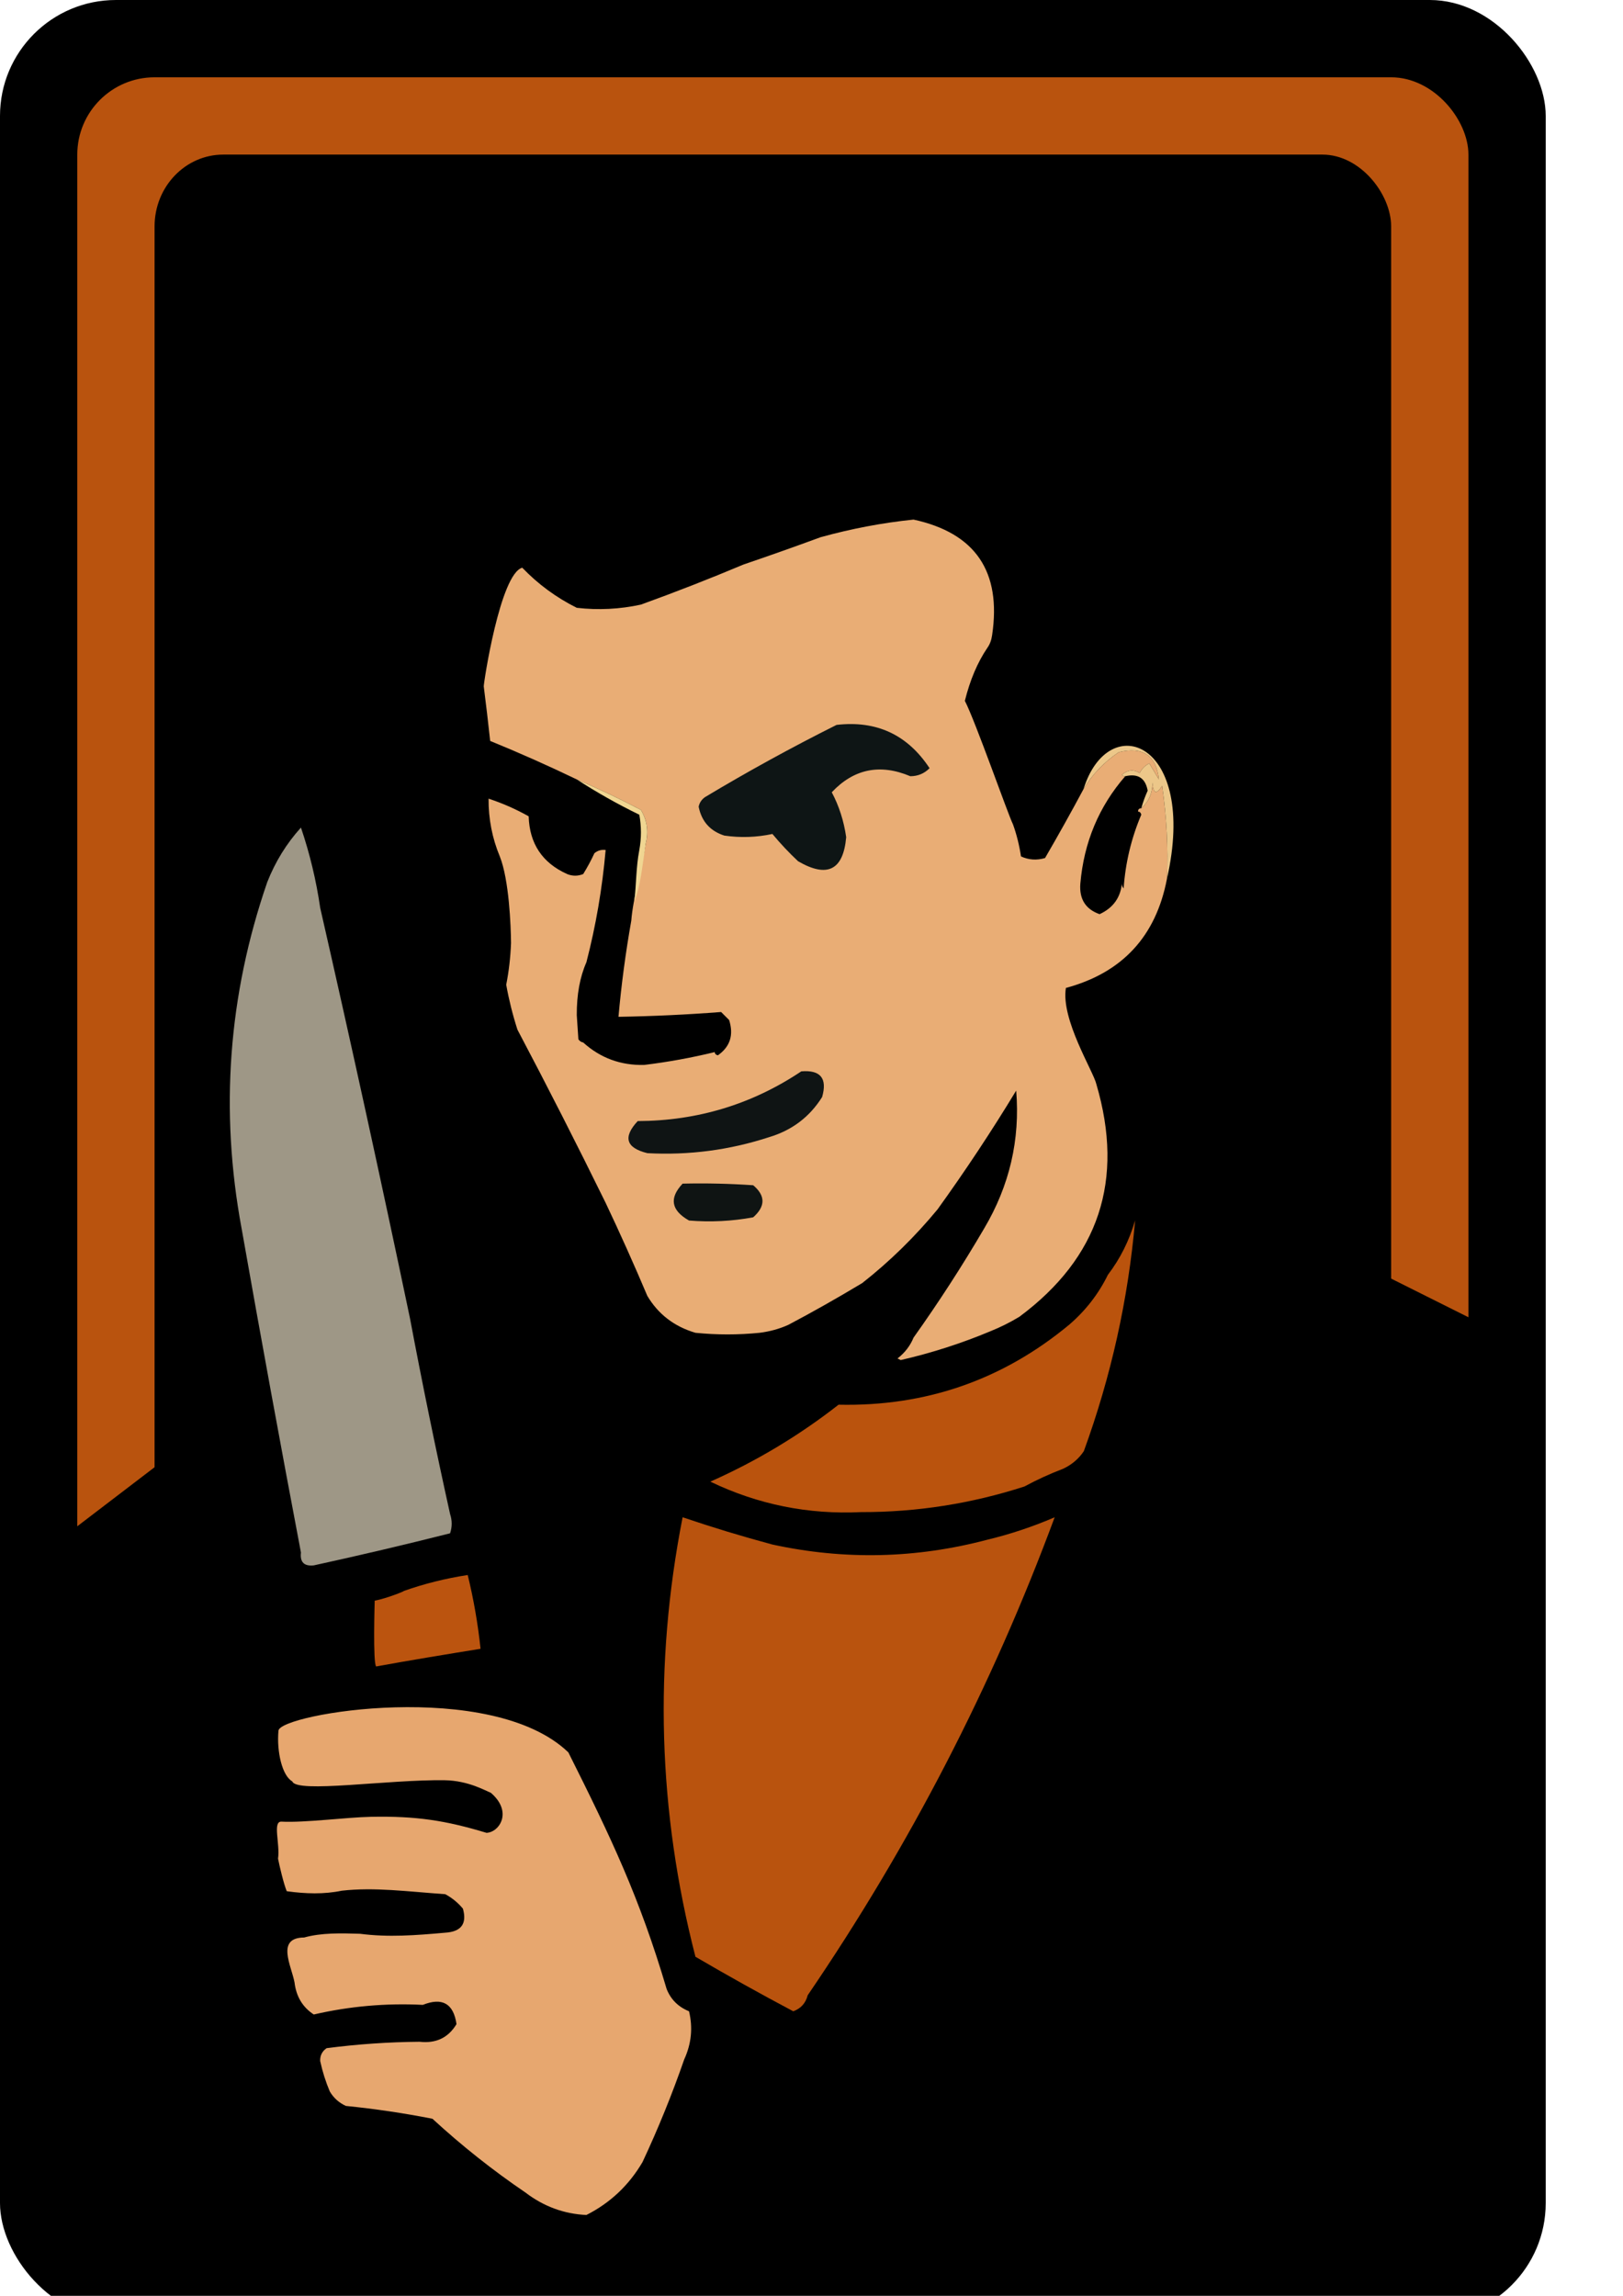 <?xml version="1.0" encoding="UTF-8" standalone="no"?>
<!-- Created with Inkscape (http://www.inkscape.org/) -->

<svg
   width="210mm"
   height="297mm"
   viewBox="0 0 210 297"
   version="1.1"
   id="svg1"
   inkscape:version="1.4.2 (ebf0e940d0, 2025-05-08)"
   sodipodi:docname="maniacCard.svg"
   xmlns:inkscape="http://www.inkscape.org/namespaces/inkscape"
   xmlns:sodipodi="http://sodipodi.sourceforge.net/DTD/sodipodi-0.dtd"
   xmlns="http://www.w3.org/2000/svg"
   xmlns:svg="http://www.w3.org/2000/svg">
  <sodipodi:namedview
     id="namedview1"
     pagecolor="#ffffff"
     bordercolor="#000000"
     borderopacity="0.25"
     inkscape:showpageshadow="2"
     inkscape:pageopacity="0.0"
     inkscape:pagecheckerboard="0"
     inkscape:deskcolor="#d1d1d1"
     inkscape:document-units="mm"
     inkscape:zoom="0.57919128"
     inkscape:cx="-25.034907"
     inkscape:cy="477.38979"
     inkscape:window-width="1920"
     inkscape:window-height="1008"
     inkscape:window-x="0"
     inkscape:window-y="0"
     inkscape:window-maximized="1"
     inkscape:current-layer="layer1" />
  <defs
     id="defs1" />
  <g
     inkscape:label="Слой 1"
     inkscape:groupmode="layer"
     id="layer1">
    <g
       id="g39"
       transform="matrix(0.265,0,0,0.265,47.629,-187.456)"
       style="clip-rule:evenodd;fill-rule:evenodd;image-rendering:optimizeQuality;shape-rendering:geometricPrecision;text-rendering:geometricPrecision" />
    <g
       id="g144"
       transform="matrix(0.265,0,0,0.265,168.314,-163.127)"
       style="clip-rule:evenodd;fill-rule:evenodd;image-rendering:optimizeQuality;shape-rendering:geometricPrecision;text-rendering:geometricPrecision" />
    <rect
       style="fill:#000000;stroke-width:0.265"
       id="rect1"
       width="200"
       height="300"
       x="-7.1054274e-15"
       y="0"
       sodipodi:type="rect"
       rx="15"
       ry="15" />
    <rect
       style="fill:#b9530e;fill-opacity:1;stroke-width:0.265;stroke-dasharray:none"
       id="rect1-2"
       width="180"
       x="10"
       y="10"
       sodipodi:type="rect"
       rx="10"
       ry="10"
       height="280" />
    <rect
       style="fill:#000000;fill-opacity:1;stroke-width:0.241;stroke-dasharray:none"
       id="rect1-2-2"
       width="160"
       x="20"
       y="20"
       sodipodi:type="rect"
       rx="8.889"
       ry="9.286"
       height="260" />
    <path
       style="fill:#000000;fill-opacity:1;stroke:#000000;stroke-width:15;stroke-linecap:square;paint-order:stroke fill markers"
       d="m 150.807,159.194 35.916,17.962 -4.167,108.071 -170.592,1.053 1.452,-82.004 48.337,-36.919 46.002,16.329 z"
       id="path1"
       sodipodi:nodetypes="cccccccc" />
    <g
       id="g121"
       transform="matrix(0.415,0,0,0.415,-214.419,-325.58)"
       style="clip-rule:evenodd;fill-rule:evenodd;image-rendering:optimizeQuality;shape-rendering:geometricPrecision;text-rendering:geometricPrecision">
      <path
         style="opacity:1"
         fill="#e9ad75"
         d="m 801.5,946.5 c 19.282,4.188 27.449,16.188 24.5,36 -0.21,1.558 -0.71,2.891 -1.5,4 -3.057,4.506 -5.391,10.006 -7,16.5 3.391,6.62 13.386,35.24 15,38.5 1.132,3.13 1.965,6.46 2.5,10 2.401,1.1 4.901,1.27 7.5,0.5 4.154,-7.15 8.154,-14.31 12,-21.5 2.761,-4.6 6.427,-8.43 11,-11.5 7.503,-1.81 11.669,1.03 12.5,8.5 -1,-1.67 -2,-3.33 -3,-5 -1.333,0.67 -2.333,1.67 -3,3 -1.868,-1.17 -3.702,-1.01 -5.5,0.5 0.228,0.4 0.562,0.57 1,0.5 -8.225,9.46 -12.892,20.63 -14,33.5 -0.362,4.8 1.638,7.96 6,9.5 4.319,-1.98 6.653,-5.31 7,-10 -0.131,0.74 0.036,1.41 0.5,2 0.553,-7.99 2.386,-15.66 5.5,-23 -0.124,-0.61 -0.457,-0.94 -1,-1 0,-0.67 0.333,-1 1,-1 2.33,-2.04 3.496,-4.71 3.5,-8 0.221,3.44 1.221,3.78 3,1 1.414,9.79 1.914,19.45 1.5,29 -3.429,17.93 -13.929,29.26 -31.5,34 -1.627,9.811 8.616,26.048 9.5,30 8.802,29.91 0.802,54.08 -24,72.5 -2.911,1.76 -5.911,3.26 -9,4.5 -9.045,3.79 -18.379,6.79 -28,9 -0.333,-0.17 -0.667,-0.33 -1,-0.5 2.29,-1.78 3.957,-3.94 5,-6.5 7.835,-11 15.168,-22.33 22,-34 7.928,-13.37 11.261,-27.71 10,-43 -7.646,12.61 -15.813,24.94 -24.5,37 -7.06,8.56 -14.893,16.23 -23.5,23 -8.013,4.81 -15.68,9.14 -23,13 -2.758,1.26 -5.758,2.09 -9,2.5 -6.667,0.67 -13.333,0.67 -20,0 -6.585,-1.94 -11.585,-5.77 -15,-11.5 -4.157,-9.83 -8.49,-19.49 -13,-29 -8.866,-18.06 -18.033,-36.06 -27.5,-54 -1.484,-4.6 -2.65,-9.27 -3.5,-14 0.825,-4.15 1.325,-8.48 1.5,-13 -0.049,-5.377 -0.605,-19.73 -3.5,-27 -2.37,-5.68 -3.536,-11.68 -3.5,-18 4.317,1.41 8.484,3.24 12.5,5.5 0.259,8.52 4.259,14.52 12,18 1.667,0.67 3.333,0.67 5,0 1.294,-2.09 2.461,-4.25 3.5,-6.5 1.011,-0.84 2.178,-1.17 3.5,-1 -1.047,11.95 -3.047,23.62 -6,35 -2.032,4.61 -3.032,10.11 -3,16.5 0.167,2.5 0.333,5 0.5,7.5 0.383,0.56 0.883,0.89 1.5,1 5.355,4.84 11.688,7.17 19,7 7.423,-0.9 14.756,-2.24 22,-4 0.06,0.54 0.393,0.88 1,1 3.814,-2.69 4.98,-6.35 3.5,-11 -0.833,-0.83 -1.667,-1.67 -2.5,-2.5 -10.622,0.82 -21.289,1.32 -32,1.5 0.897,-10.05 2.23,-20.05 4,-30 0.515,-6.89 3.161,-15.537 4.5,-24 0.929,-3.74 0.429,-7.24 -1.5,-10.5 -6.567,-3.45 -13.234,-6.62 -20,-9.5 -8.951,-4.31 -17.951,-8.31 -27,-12 -0.626,-5.77 -1.293,-11.43 -2,-17 -0.082,-0.858 5.106,-35.087 12,-37 4.926,5.134 10.593,9.301 17,12.5 6.724,0.774 13.39,0.441 20,-1 10.799,-3.903 21.466,-8.069 32,-12.5 8.003,-2.724 16.003,-5.557 24,-8.5 9.663,-2.675 19.33,-4.508 29,-5.5 z"
         id="path121"
         sodipodi:nodetypes="cccccccccccccccccccccccccccccccccccccccccccccccccccccccccccccccccccccccc" />
    </g>
    <g
       id="g122"
       transform="matrix(0.415,0,0,0.415,-214.419,-325.58)"
       style="clip-rule:evenodd;fill-rule:evenodd;image-rendering:optimizeQuality;shape-rendering:geometricPrecision;text-rendering:geometricPrecision">
      <path
         style="opacity:1"
         fill="#0f1413"
         d="m 729.5,1153.5 c 7.341,-0.17 14.674,0 22,0.5 3.867,3.25 3.867,6.58 0,10 -6.633,1.22 -13.3,1.55 -20,1 -5.589,-3.16 -6.256,-6.99 -2,-11.5 z"
         id="path122" />
    </g>
    <g
       id="g124"
       transform="matrix(0.415,0,0,0.415,-214.419,-325.58)"
       style="clip-rule:evenodd;fill-rule:evenodd;image-rendering:optimizeQuality;shape-rendering:geometricPrecision;text-rendering:geometricPrecision">
      <path
         style="opacity:1"
         fill="#0f1414"
         d="m 766.5,1118.5 c 5.999,-0.5 8.166,2.17 6.5,8 -3.896,6.21 -9.396,10.37 -16.5,12.5 -12.358,4.04 -25.025,5.7 -38,5 -6.662,-1.65 -7.662,-4.98 -3,-10 18.671,-0.08 35.671,-5.25 51,-15.5 z"
         id="path124" />
    </g>
    <g
       id="g130"
       transform="matrix(0.415,0,0,0.415,-214.419,-325.58)"
       style="clip-rule:evenodd;fill-rule:evenodd;image-rendering:optimizeQuality;shape-rendering:geometricPrecision;text-rendering:geometricPrecision">
      <path
         style="opacity:1"
         fill="#0e1515"
         d="m 777.5,1010.5 c 12.456,-1.44 22.123,3.06 29,13.5 -1.646,1.66 -3.646,2.49 -6,2.5 -9.444,-3.97 -17.611,-2.31 -24.5,5 2.27,4.26 3.77,8.92 4.5,14 -0.901,10.29 -5.901,12.79 -15,7.5 -2.906,-2.73 -5.572,-5.57 -8,-8.5 -4.967,1.06 -9.967,1.23 -15,0.5 -4.42,-1.42 -7.087,-4.42 -8,-9 0.259,-1.26 0.926,-2.26 2,-3 13.408,-8.04 27.075,-15.54 41,-22.5 z"
         id="path130" />
    </g>
    <g
       id="g131"
       transform="matrix(0.415,0,0,0.415,-214.419,-325.58)"
       style="clip-rule:evenodd;fill-rule:evenodd;image-rendering:optimizeQuality;shape-rendering:geometricPrecision;text-rendering:geometricPrecision">
      <path
         style="opacity:1"
         fill="#f0d692"
         d="m 696.5,1027.5 c 6.766,2.88 13.433,6.05 20,9.5 1.929,3.26 2.429,6.76 1.5,10.5 -1.118,7.45 -1.68,13.45 -3.562,18 0.637,-5.35 0.532,-10.69 1.562,-16 0.667,-3.67 0.667,-7.33 0,-11 -6.806,-3.31 -13.306,-6.98 -19.5,-11 z"
         id="path131"
         sodipodi:nodetypes="ccccccc" />
    </g>
    <g
       id="g133"
       transform="matrix(0.415,0,0,0.415,-214.419,-325.58)"
       style="clip-rule:evenodd;fill-rule:evenodd;image-rendering:optimizeQuality;shape-rendering:geometricPrecision;text-rendering:geometricPrecision">
      <path
         style="opacity:1"
         fill="#ecc789"
         d="m 880.5,1058.5 c 0.414,-9.55 -0.086,-19.21 -1.5,-29 -1.779,2.78 -2.779,2.44 -3,-1 -0.004,3.29 -1.17,5.96 -3.5,8 0.514,-1.87 1.18,-3.7 2,-5.5 -0.708,-3.92 -3.041,-5.42 -7,-4.5 -0.438,0.07 -0.772,-0.1 -1,-0.5 1.798,-1.51 3.632,-1.67 5.5,-0.5 0.667,-1.33 1.667,-2.33 3,-3 1,1.67 2,3.33 3,5 -0.831,-7.47 -4.997,-10.31 -12.5,-8.5 -4.573,3.07 -8.239,6.9 -11,11.5 7.797,-25.069 35.75,-14.9 26,28 z"
         id="path133"
         sodipodi:nodetypes="ccccccccccccc" />
    </g>
    <g
       id="g138"
       transform="matrix(0.415,0,0,0.415,-214.419,-325.58)"
       style="clip-rule:evenodd;fill-rule:evenodd;image-rendering:optimizeQuality;shape-rendering:geometricPrecision;text-rendering:geometricPrecision">
      <path
         style="opacity:1"
         fill="#9e9786"
         d="m 616.5,1067.5 c 9.736,42.69 19.069,85.36 28,128 3.844,20.39 8.011,40.72 12.5,61 0.667,2 0.667,4 0,6 -14.078,3.56 -28.245,6.89 -42.5,10 -3.012,0.32 -4.345,-1.01 -4,-4 -6.377,-33.59 -12.544,-67.26 -18.5,-101 -6.826,-36.75 -4.16,-72.75 8,-108 2.512,-6.37 6.012,-12.04 10.5,-17 2.761,8.13 4.761,16.47 6,25 z"
         id="path138"
         sodipodi:nodetypes="cccccccccc" />
    </g>
    <g
       id="g148"
       transform="matrix(0.415,0,0,0.415,-214.419,-325.58)"
       style="clip-rule:evenodd;fill-rule:evenodd;image-rendering:optimizeQuality;shape-rendering:geometricPrecision;text-rendering:geometricPrecision">
      <path
         style="opacity:1"
         fill="#bb540f"
         d="M 633.958,1304.006 C 632.89,1303.076 633.5,1283.5 633.5,1283.5 c 3.688,-0.67 9.739,-3.13 9,-3 6.415,-2.27 13.082,-3.94 20,-5 1.85,7.58 3.183,15.25 4,23 -9.694,1.56 -22.903,3.736 -32.542,5.506 z"
         id="path148"
         sodipodi:nodetypes="cccccc" />
    </g>
    <g
       id="g150"
       transform="matrix(0.415,0,0,0.415,-214.419,-325.58)"
       style="clip-rule:evenodd;fill-rule:evenodd;image-rendering:optimizeQuality;shape-rendering:geometricPrecision;text-rendering:geometricPrecision">
      <path
         style="opacity:1"
         fill="#b9530e"
         d="m 824.5,1264.5 c 7.171,-1.72 14.171,-4.06 21,-7 -19.516,52.7 -45.183,102.36 -77,149 -0.622,2.46 -2.122,4.12 -4.5,5 -10.284,-5.45 -20.451,-11.12 -30.5,-17 -11.691,-45.35 -13.024,-91.02 -4,-137 9.214,3.13 18.547,5.96 28,8.5 22.449,4.88 44.782,4.38 67,-1.5 z"
         id="path150" />
    </g>
    <g
       id="g163"
       transform="matrix(0.415,0,0,0.415,-214.419,-325.58)"
       style="clip-rule:evenodd;fill-rule:evenodd;image-rendering:optimizeQuality;shape-rendering:geometricPrecision;text-rendering:geometricPrecision">
      <path
         style="opacity:1"
         fill="#e7a76f"
         d="m 724.5,1404.5 c 1.289,3.29 3.623,5.62 7,7 1.235,5.13 0.735,10.13 -1.5,15 -3.78,10.89 -8.114,21.56 -13,32 -4.243,7.24 -10.076,12.74 -17.5,16.5 -6.985,-0.33 -13.318,-2.66 -19,-7 -10.213,-6.94 -19.879,-14.61 -29,-23 -8.94,-1.76 -17.94,-3.09 -27,-4 -2.16,-1 -3.827,-2.5 -5,-4.5 -1.294,-3.05 -2.294,-6.22 -3,-9.5 -0.061,-1.71 0.606,-3.04 2,-4 9.593,-1.25 19.26,-1.92 29,-2 5.106,0.58 8.939,-1.25 11.5,-5.5 -0.93,-6.42 -4.43,-8.42 -10.5,-6 -11.483,-0.58 -22.817,0.42 -34,3 -3.483,-2.28 -5.483,-5.61 -6,-10 -0.982,-5.222 -5.878,-13.938 3,-14 5.429,-1.51 11.515,-1.342 17.419,-1.162 8.824,1.16 17.405,0.482 26.581,-0.338 4.991,-0.31 6.825,-2.81 5.5,-7.5 -1.558,-1.86 -3.391,-3.36 -5.5,-4.5 -11.745,-0.82 -22.04,-2.247 -32.295,-1.087 -5.485,1.15 -11.282,0.977 -17.131,0.157 -0.897,-2.09 -2.28,-7.905 -2.716,-10.155 0.683,-4.56 -1.786,-11.633 1.056,-11.533 7.238,0.381 20.197,-1.354 27.943,-1.506 14.132,-0.276 23.262,1.143 36.012,5 4.061,-0.21 8.213,-6.601 1.328,-12.489 -1.485,-0.547 -6.942,-3.795 -14.343,-3.909 -17.726,-0.274 -46.209,4.145 -47.556,0.356 -3.112,-1.709 -4.903,-9.164 -4.305,-15.812 0.477,-5.299 66.328,-16.341 90.377,6.764 13.355,26.667 22.191,45.181 30.63,73.713 z"
         id="path163"
         sodipodi:nodetypes="cccccccccccccccccccccccccsccscsccc" />
    </g>
    <path
       style="clip-rule:evenodd;fill-rule:evenodd;stroke-width:0.415;image-rendering:optimizeQuality;shape-rendering:geometricPrecision;text-rendering:geometricPrecision"
       fill="#ba530d"
       d="m 132.562,192.298 c -6.869,2.223 -13.921,3.331 -21.155,3.318 -6.851,0.328 -13.35,-0.987 -19.496,-3.941 5.957,-2.646 11.488,-5.965 16.592,-9.955 11.288,0.249 21.244,-3.211 29.866,-10.37 2.118,-1.829 3.777,-3.974 4.978,-6.429 1.6,-2.095 2.775,-4.443 3.526,-7.052 -0.894,10.217 -3.106,20.172 -6.637,29.866 -0.673,1 -1.572,1.759 -2.696,2.281 -1.746,0.668 -3.406,1.427 -4.978,2.281 z"
       id="path144" />
  </g>
</svg>
